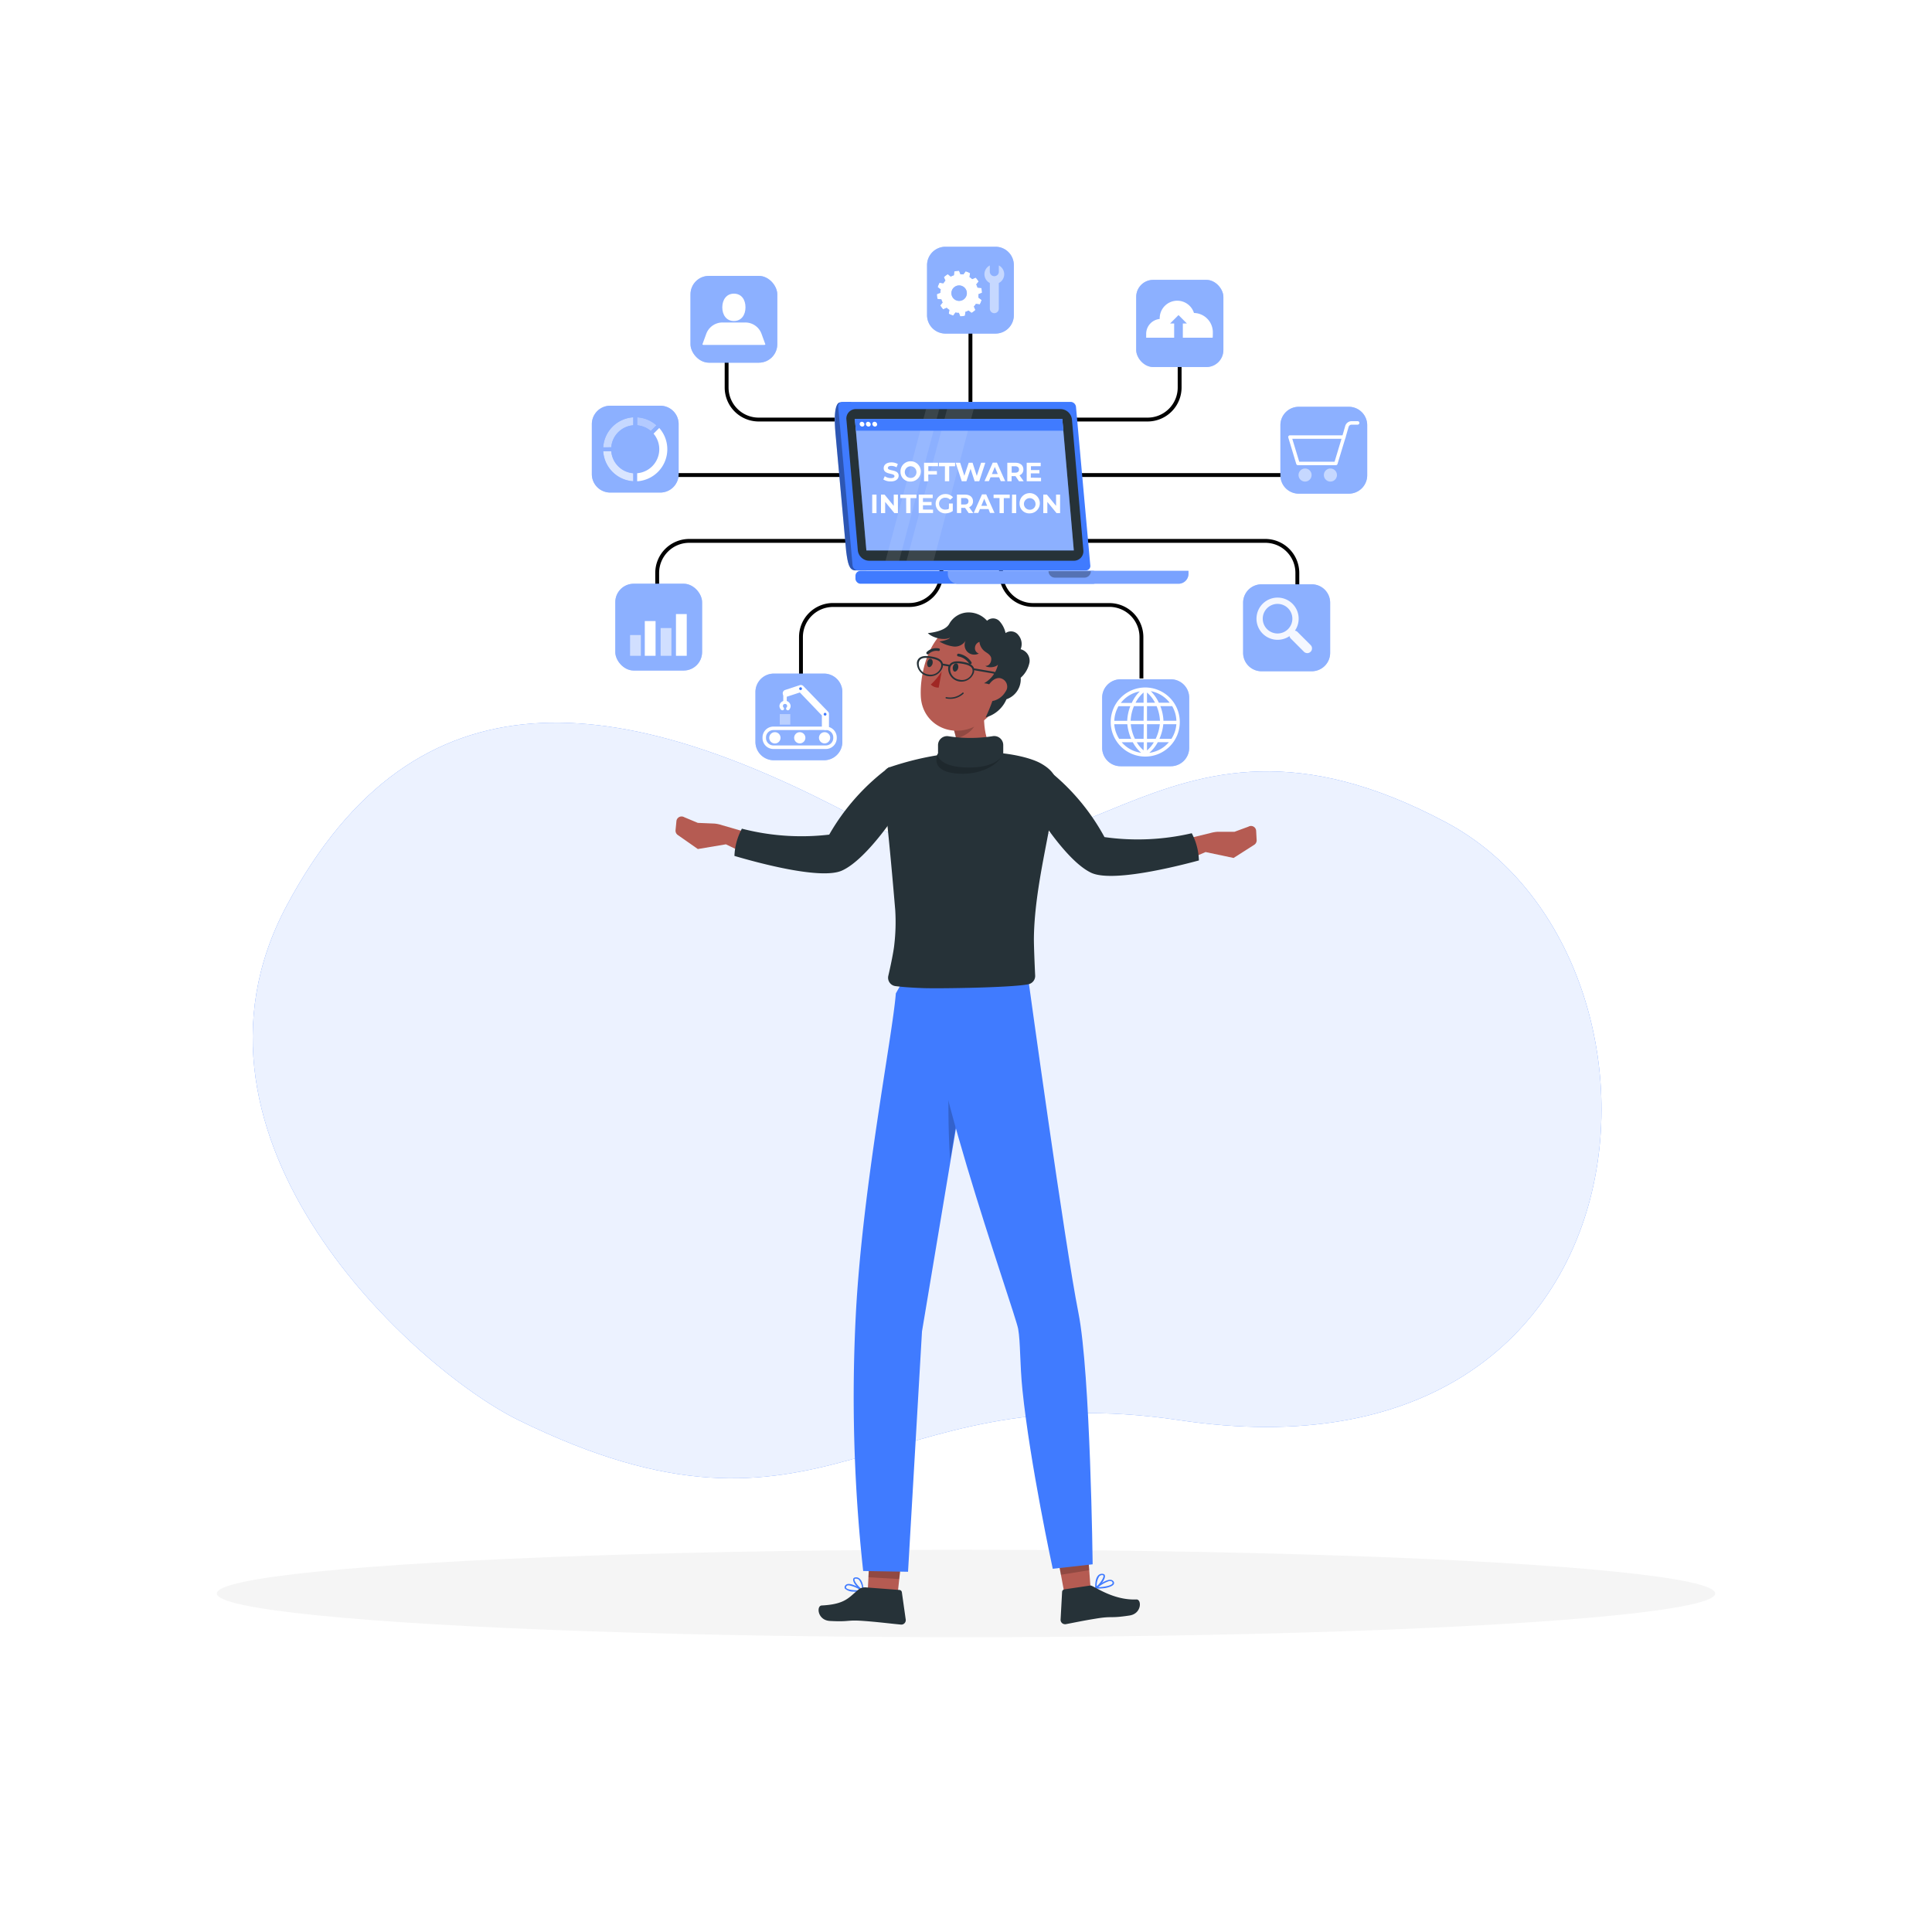 <svg class="animated" id="freepik_stories-software-integration" xmlns="http://www.w3.org/2000/svg" viewBox="0 0 500 500" version="1.1" xmlns:xlink="http://www.w3.org/1999/xlink" xmlns:svgjs="http://svgjs.com/svgjs"><style>svg#freepik_stories-software-integration:not(.animated) .animable {opacity: 0;}svg#freepik_stories-software-integration.animated #freepik--background-simple--inject-3 {animation: 6s Infinite  linear wind;animation-delay: 0s;}svg#freepik_stories-software-integration.animated #freepik--Globe--inject-3 {animation: 6s Infinite  linear heartbeat;animation-delay: 0s;}svg#freepik_stories-software-integration.animated #freepik--Search--inject-3 {animation: 6s Infinite  linear heartbeat;animation-delay: 0s;}svg#freepik_stories-software-integration.animated #freepik--Cart--inject-3 {animation: 6s Infinite  linear heartbeat;animation-delay: 0s;}svg#freepik_stories-software-integration.animated #freepik--Cloud--inject-3 {animation: 6s Infinite  linear heartbeat;animation-delay: 0s;}svg#freepik_stories-software-integration.animated #freepik--Tools--inject-3 {animation: 6s Infinite  linear heartbeat;animation-delay: 0s;}svg#freepik_stories-software-integration.animated #freepik--Machine--inject-3 {animation: 6s Infinite  linear heartbeat;animation-delay: 0s;}svg#freepik_stories-software-integration.animated #freepik--Profile--inject-3 {animation: 6s Infinite  linear heartbeat;animation-delay: 0s;}svg#freepik_stories-software-integration.animated #freepik--chart-2--inject-3 {animation: 6s Infinite  linear heartbeat;animation-delay: 0s;}svg#freepik_stories-software-integration.animated #freepik--chart-1--inject-3 {animation: 6s Infinite  linear heartbeat;animation-delay: 0s;}            @keyframes wind {                0% {                    transform: rotate( 0deg );                }                25% {                    transform: rotate( 1deg );                }                75% {                    transform: rotate( -1deg );                }            }                    @keyframes heartbeat {                0% {                    transform: scale(1);                }                10% {                    transform: scale(1.1);                }                30% {                    transform: scale(1);                }                40% {                    transform: scale(1);                }                50% {                    transform: scale(1.1);                }                60% {                    transform: scale(1);                }                100% {                    transform: scale(1);                }            }        </style><g id="freepik--background-simple--inject-3" class="animable animator-active" style="transform-origin: 239.931px 284.802px;"><path d="M134.15,367.51c-26.74-13.13-92.3-72.51-60-133.06,33.65-63.11,86.93-55.18,147.7-22.77,56.76,30.27,75.67-39.77,152.44,1.17,65,34.66,57.33,173.63-69.07,154.69C226.52,355.74,213.9,406.67,134.15,367.51Z" style="fill: rgb(64, 123, 255); transform-origin: 239.931px 284.802px;" id="elcd612yju6pw" class="animable"></path><g id="elk8dqn6nlx7d"><path d="M134.15,367.51c-26.74-13.13-92.3-72.51-60-133.06,33.65-63.11,86.93-55.18,147.7-22.77,56.76,30.27,75.67-39.77,152.44,1.17,65,34.66,57.33,173.63-69.07,154.69C226.52,355.74,213.9,406.67,134.15,367.51Z" style="fill: rgb(255, 255, 255); opacity: 0.9; transform-origin: 239.931px 284.802px;" class="animable"></path></g></g><g id="freepik--Shadow--inject-3" class="animable" style="transform-origin: 250px 412.39px;"><ellipse id="freepik--path--inject-3" cx="250" cy="412.39" rx="193.89" ry="11.32" style="fill: rgb(245, 245, 245); transform-origin: 250px 412.39px;" class="animable"></ellipse></g><g id="freepik--Globe--inject-3" class="animable" style="transform-origin: 283.16px 169.15px;"><path d="M295.9,175.59h-1V164.86a7.81,7.81,0,0,0-7.79-7.8H267.36a8.81,8.81,0,0,1-8.8-8.8V140h1v8.28a7.81,7.81,0,0,0,7.8,7.8h19.75a8.8,8.8,0,0,1,8.79,8.8Z" id="eljo4kr6m0xo" class="animable" style="transform-origin: 277.23px 157.795px;"></path><path d="M303,175.8H290a4.76,4.76,0,0,0-4.76,4.75v13a4.76,4.76,0,0,0,4.76,4.75H303a4.76,4.76,0,0,0,4.76-4.75v-13A4.76,4.76,0,0,0,303,175.8Z" style="fill: rgb(64, 123, 255); transform-origin: 296.5px 187.05px;" id="eljqb6zko5pgf" class="animable"></path><g id="elwkt6azohu3"><g style="opacity: 0.4; transform-origin: 296.5px 187.05px;" class="animable"><path d="M303,175.8H290a4.76,4.76,0,0,0-4.76,4.75v13a4.76,4.76,0,0,0,4.76,4.75H303a4.76,4.76,0,0,0,4.76-4.75v-13A4.76,4.76,0,0,0,303,175.8Z" style="fill: rgb(255, 255, 255); transform-origin: 296.5px 187.05px;" id="elryvfpkn6hx" class="animable"></path></g></g><path d="M296.4,177.92a8.94,8.94,0,1,0,8.93,8.93A8.95,8.95,0,0,0,296.4,177.92Zm-1.42,1a10.13,10.13,0,0,0-2.08,3h-2.83A8,8,0,0,1,295,178.93Zm-5.52,3.84h3.06a12.21,12.21,0,0,0-.79,3.58l0,.21h-3.35A8.13,8.13,0,0,1,289.46,182.77Zm.18,8.45a8.07,8.07,0,0,1-1.27-3.78h3.38a12.3,12.3,0,0,0,1,3.78Zm.66.88h2.87a9.6,9.6,0,0,0,2.16,2.73A8,8,0,0,1,290.3,192.1Zm5.66,2.11a8.59,8.59,0,0,1-1.77-2.11H296Zm0-3h-2.25a11.46,11.46,0,0,1-1.07-3.78H296Zm0-4.66h-3.35a10.94,10.94,0,0,1,.86-3.79H296Zm0-4.67h-2.08a8.72,8.72,0,0,1,2.08-2.65Zm8.49,4.67h-3.36v-.21h0a11.9,11.9,0,0,0-.79-3.58h3.06A8,8,0,0,1,304.45,186.56Zm-1.72-4.67h-2.82a10.35,10.35,0,0,0-2.09-3A8,8,0,0,1,302.73,181.89Zm-5.89-2.64a8.55,8.55,0,0,1,2.08,2.64h-2.08Zm0,3.52h2.49a11,11,0,0,1,.87,3.79h-3.36Zm0,4.67h3.32a11.23,11.23,0,0,1-1.07,3.78h-2.25Zm0,6.77V192.1h1.77A8.2,8.2,0,0,1,296.84,194.21Zm.63.62a9.6,9.6,0,0,0,2.16-2.73h2.87A8,8,0,0,1,297.47,194.83Zm5.69-3.61h-3.1a12.3,12.3,0,0,0,1-3.78h3.38A8,8,0,0,1,303.16,191.22Z" style="fill: rgb(255, 255, 255); transform-origin: 296.39px 186.86px;" id="elctw6uxxb6we" class="animable"></path></g><g id="freepik--Search--inject-3" class="animable" style="transform-origin: 312.285px 156.6px;"><path d="M336.25,159h-1V148.27a7.79,7.79,0,0,0-7.79-7.79H280.33v-1h47.13a8.8,8.8,0,0,1,8.79,8.79Z" id="elrds80tqu19" class="animable" style="transform-origin: 308.29px 149.24px;"></path><path d="M339.48,151.22h-13a4.76,4.76,0,0,0-4.76,4.75v13a4.76,4.76,0,0,0,4.76,4.75h13a4.76,4.76,0,0,0,4.76-4.75V156A4.76,4.76,0,0,0,339.48,151.22Z" style="fill: rgb(64, 123, 255); transform-origin: 332.98px 162.47px;" id="el750mtnjzenq" class="animable"></path><g id="el6kiyif78opy"><g style="opacity: 0.4; transform-origin: 332.98px 162.47px;" class="animable"><path d="M339.48,151.22h-13a4.76,4.76,0,0,0-4.76,4.75v13a4.76,4.76,0,0,0,4.76,4.75h13a4.76,4.76,0,0,0,4.76-4.75V156A4.76,4.76,0,0,0,339.48,151.22Z" style="fill: rgb(255, 255, 255); transform-origin: 332.98px 162.47px;" id="el4ewfo7kwyzp" class="animable"></path></g></g><g id="elbu7o355oebt"><path d="M334.5,156.26a5.46,5.46,0,1,0-.77,8.36,1.2,1.2,0,0,0,.34.66l3.39,3.39a1.22,1.22,0,1,0,1.73-1.73l-3.39-3.39a1.2,1.2,0,0,0-.67-.34A5.46,5.46,0,0,0,334.5,156.26Zm-1.16,6.56a3.83,3.83,0,1,1,0-5.41A3.82,3.82,0,0,1,333.34,162.82Z" style="fill: rgb(255, 255, 255); opacity: 0.9; transform-origin: 332.363px 161.844px;" class="animable"></path></g></g><g id="freepik--Cart--inject-3" class="animable" style="transform-origin: 316.52px 116.52px;"><rect x="279.21" y="122.44" width="60.32" height="1" id="eldeo55d4l8dn" class="animable" style="transform-origin: 309.37px 122.94px;"></rect><path d="M349.07,105.28H336.12a4.75,4.75,0,0,0-4.75,4.76V123a4.75,4.75,0,0,0,4.75,4.76h12.95a4.76,4.76,0,0,0,4.76-4.76V110A4.76,4.76,0,0,0,349.07,105.28Z" style="fill: rgb(64, 123, 255); transform-origin: 342.6px 116.52px;" id="elheicoazhb" class="animable"></path><g id="el0c8db73wb69"><g style="opacity: 0.4; transform-origin: 342.6px 116.52px;" class="animable"><path d="M349.07,105.28H336.12a4.75,4.75,0,0,0-4.75,4.76V123a4.75,4.75,0,0,0,4.75,4.76h12.95a4.76,4.76,0,0,0,4.76-4.76V110A4.76,4.76,0,0,0,349.07,105.28Z" style="fill: rgb(255, 255, 255); transform-origin: 342.6px 116.52px;" id="elvre28ucaj1h" class="animable"></path></g></g><g id="el3zvewhq74bu"><g style="opacity: 0.5; transform-origin: 341.03px 122.94px;" class="animable"><path d="M339.44,122.94a1.69,1.69,0,1,1-1.69-1.69A1.68,1.68,0,0,1,339.44,122.94Z" style="fill: rgb(255, 255, 255); transform-origin: 337.75px 122.94px;" id="elnsvm6tqjaws" class="animable"></path><path d="M346,122.94a1.69,1.69,0,1,1-1.69-1.69A1.68,1.68,0,0,1,346,122.94Z" style="fill: rgb(255, 255, 255); transform-origin: 344.31px 122.94px;" id="el8s5cmrh48lr" class="animable"></path></g></g><path d="M345.72,120.39H335.9a.46.46,0,0,1-.43-.32l-2.06-6.83a.44.44,0,0,1,.07-.4.45.45,0,0,1,.36-.18h13.94a.47.47,0,0,1,.37.18.47.47,0,0,1,.07.4l-2.07,6.83A.45.45,0,0,1,345.72,120.39Zm-9.48-.9h9.15l1.79-5.93H334.44Z" style="fill: rgb(255, 255, 255); transform-origin: 340.813px 116.525px;" id="el64nhoj5ukh" class="animable"></path><path d="M347.78,113.56l-.12,0a.45.45,0,0,1-.31-.56l.79-2.75A1.73,1.73,0,0,1,349.8,109h1.56a.45.45,0,1,1,0,.9H349.8a.83.83,0,0,0-.79.6l-.79,2.75A.46.46,0,0,1,347.78,113.56Z" style="fill: rgb(255, 255, 255); transform-origin: 349.571px 111.28px;" id="elo6tmg9h9w4b" class="animable"></path></g><g id="freepik--Cloud--inject-3" class="animable" style="transform-origin: 296.995px 90.755px;"><path d="M297,109.08H277.38v-1H297a7.79,7.79,0,0,0,7.79-7.79V89.56h1v10.73A8.8,8.8,0,0,1,297,109.08Z" id="elk8r7ulkrb9p" class="animable" style="transform-origin: 291.585px 99.32px;"></path><rect x="294.05" y="72.43" width="22.56" height="22.56" rx="4.4" style="fill: rgb(64, 123, 255); transform-origin: 305.33px 83.71px;" id="elt71rbz5nuqs" class="animable"></rect><g id="el5at7ldvwgvu"><g style="opacity: 0.4; transform-origin: 305.33px 83.71px;" class="animable"><rect x="294.05" y="72.43" width="22.56" height="22.56" rx="4.4" style="fill: rgb(255, 255, 255); transform-origin: 305.33px 83.71px;" id="elola63gy14r" class="animable"></rect></g></g><path d="M313.88,86.07c0,.24,0,1.09-.05,1.33h-7.71V83.72h1.05L305,81.54l-2.18,2.18h1.05V87.4h-7.24c0-.12,0-.86,0-1a3.87,3.87,0,0,1,3.5-3.85v-.15A4.54,4.54,0,0,1,309,81a5.29,5.29,0,0,1,.81.08A5,5,0,0,1,313.88,86.07Z" style="fill: rgb(255, 255, 255); transform-origin: 305.255px 82.612px;" id="elge2g4aa3c1p" class="animable"></path></g><g id="freepik--Tools--inject-3" class="animable" style="transform-origin: 251.15px 83.935px;"><rect x="250.65" y="83.46" width="1" height="20.55" id="el834ycbcx1e6" class="animable" style="transform-origin: 251.15px 93.735px;"></rect><path d="M257.63,63.86H244.68a4.76,4.76,0,0,0-4.76,4.76V81.57a4.76,4.76,0,0,0,4.76,4.76h12.95a4.75,4.75,0,0,0,4.75-4.76V68.62A4.75,4.75,0,0,0,257.63,63.86Z" style="fill: rgb(64, 123, 255); transform-origin: 251.15px 75.095px;" id="elqomz6hq2kn" class="animable"></path><g id="elqn95m3qpnh"><g style="opacity: 0.4; transform-origin: 251.15px 75.095px;" class="animable"><path d="M257.63,63.86H244.68a4.76,4.76,0,0,0-4.76,4.76V81.57a4.76,4.76,0,0,0,4.76,4.76h12.95a4.75,4.75,0,0,0,4.75-4.76V68.62A4.75,4.75,0,0,0,257.63,63.86Z" style="fill: rgb(255, 255, 255); transform-origin: 251.15px 75.095px;" id="elw5sey9d2dkb" class="animable"></path></g></g><path d="M253.23,76.57c0-.15,0-.3,0-.44l.91-.36a5.6,5.6,0,0,0-.16-1.23l-1-.11a4.75,4.75,0,0,0-.33-.81l.61-.77a6.52,6.52,0,0,0-.75-1l-.9.39a5.22,5.22,0,0,0-.7-.54l.14-1a5.27,5.27,0,0,0-1.14-.48l-.58.79L249,71l-.43,0-.37-.92a6.27,6.27,0,0,0-1.22.16l-.11,1a4.56,4.56,0,0,0-.82.34l-.77-.62a6,6,0,0,0-1,.76l.39.9a5.35,5.35,0,0,0-.53.7l-1-.15a6.35,6.35,0,0,0-.47,1.14l.79.59c0,.14-.06.28-.08.43a3.25,3.25,0,0,0,0,.44l-.92.36a5.6,5.6,0,0,0,.16,1.23l1,.11a5.73,5.73,0,0,0,.33.81l-.61.77a6.52,6.52,0,0,0,.75,1l.91-.39a4.57,4.57,0,0,0,.69.54l-.14,1a5.47,5.47,0,0,0,1.14.47l.58-.79.44.08.44,0,.36.91a5.51,5.51,0,0,0,1.22-.16l.11-1a4.56,4.56,0,0,0,.82-.34l.77.61a5.42,5.42,0,0,0,1-.75l-.39-.9a5.15,5.15,0,0,0,.53-.7l1,.15a6.35,6.35,0,0,0,.47-1.14l-.79-.59C253.18,76.86,253.21,76.71,253.23,76.57ZM248,77.86a2,2,0,1,1,2.2-1.69A2,2,0,0,1,248,77.86Z" style="fill: rgb(64, 123, 255); transform-origin: 248.3px 75.975px;" id="elqh7fialcsq" class="animable"></path><path d="M253.23,76.57c0-.15,0-.3,0-.44l.91-.36a5.6,5.6,0,0,0-.16-1.23l-1-.11a4.75,4.75,0,0,0-.33-.81l.61-.77a6.52,6.52,0,0,0-.75-1l-.9.39a5.22,5.22,0,0,0-.7-.54l.14-1a5.27,5.27,0,0,0-1.14-.48l-.58.79L249,71l-.43,0-.37-.92a6.27,6.27,0,0,0-1.22.16l-.11,1a4.56,4.56,0,0,0-.82.34l-.77-.62a6,6,0,0,0-1,.76l.39.9a5.35,5.35,0,0,0-.53.7l-1-.15a6.35,6.35,0,0,0-.47,1.14l.79.59c0,.14-.06.28-.08.43a3.25,3.25,0,0,0,0,.44l-.92.36a5.6,5.6,0,0,0,.16,1.23l1,.11a5.73,5.73,0,0,0,.33.81l-.61.77a6.52,6.52,0,0,0,.75,1l.91-.39a4.57,4.57,0,0,0,.69.54l-.14,1a5.47,5.47,0,0,0,1.14.47l.58-.79.44.08.44,0,.36.91a5.51,5.51,0,0,0,1.22-.16l.11-1a4.56,4.56,0,0,0,.82-.34l.77.61a5.42,5.42,0,0,0,1-.75l-.39-.9a5.15,5.15,0,0,0,.53-.7l1,.15a6.35,6.35,0,0,0,.47-1.14l-.79-.59C253.18,76.86,253.21,76.71,253.23,76.57ZM248,77.86a2,2,0,1,1,2.2-1.69A2,2,0,0,1,248,77.86Z" style="fill: rgb(255, 255, 255); transform-origin: 248.3px 75.975px;" id="elcl1pu0qaeee" class="animable"></path><g id="elgkaq5018u56"><g style="opacity: 0.5; transform-origin: 257.33px 74.875px;" class="animable"><path d="M257.33,73.52a2.55,2.55,0,0,1-1.17-4.82v1.61a1.19,1.19,0,0,0,.35.83,1.16,1.16,0,0,0,.82.34,1.17,1.17,0,0,0,1.17-1.17V68.7a2.55,2.55,0,0,1-1.17,4.82Z" style="fill: rgb(255, 255, 255); transform-origin: 257.33px 71.11px;" id="eln3mmisgqtab" class="animable"></path><path d="M256.17,79.89V72.81a1.16,1.16,0,0,1,1.16-1.17h0a1.16,1.16,0,0,1,1.16,1.17v7.08a1.16,1.16,0,0,1-1.16,1.16h0A1.16,1.16,0,0,1,256.17,79.89Z" style="fill: rgb(255, 255, 255); transform-origin: 257.33px 76.345px;" id="el0hyc09rgl1ie" class="animable"></path></g></g></g><g id="freepik--Machine--inject-3" class="animable" style="transform-origin: 219.82px 168.375px;"><path d="M207.79,175.59h-1V164.86a8.81,8.81,0,0,1,8.8-8.8h19.74a7.81,7.81,0,0,0,7.8-7.8V140h1v8.28a8.81,8.81,0,0,1-8.8,8.8H215.59a7.81,7.81,0,0,0-7.8,7.8Z" id="eltlt1m0r53a" class="animable" style="transform-origin: 225.46px 157.795px;"></path><path d="M213.27,174.33h-13a4.76,4.76,0,0,0-4.76,4.76V192a4.75,4.75,0,0,0,4.76,4.75h13A4.75,4.75,0,0,0,218,192V179.09A4.76,4.76,0,0,0,213.27,174.33Z" style="fill: rgb(64, 123, 255); transform-origin: 206.755px 185.54px;" id="el0x7mwygiq5i" class="animable"></path><g id="elyk7vc3l0mp"><g style="opacity: 0.4; transform-origin: 206.755px 185.54px;" class="animable"><path d="M213.27,174.33h-13a4.76,4.76,0,0,0-4.76,4.76V192a4.75,4.75,0,0,0,4.76,4.75h13A4.75,4.75,0,0,0,218,192V179.09A4.76,4.76,0,0,0,213.27,174.33Z" style="fill: rgb(255, 255, 255); transform-origin: 206.755px 185.54px;" id="elkbfqu9017e" class="animable"></path></g></g><path d="M214.85,190.94a1.45,1.45,0,1,1-1.45-1.45A1.45,1.45,0,0,1,214.85,190.94Z" style="fill: rgb(255, 255, 255); transform-origin: 213.4px 190.94px;" id="eld670sdhsye" class="animable"></path><path d="M208.43,190.94a1.45,1.45,0,1,1-1.45-1.45A1.45,1.45,0,0,1,208.43,190.94Z" style="fill: rgb(255, 255, 255); transform-origin: 206.98px 190.94px;" id="elc629901sxhd" class="animable"></path><path d="M202,190.94a1.46,1.46,0,1,1-1.46-1.45A1.45,1.45,0,0,1,202,190.94Z" style="fill: rgb(255, 255, 255); transform-origin: 200.54px 190.95px;" id="elwqf7b7l414" class="animable"></path><path d="M213.73,193.84H200.16a2.82,2.82,0,0,1-2.82-2.82v-.16a2.82,2.82,0,0,1,2.82-2.82h13.57a2.82,2.82,0,0,1,2.82,2.82V191A2.82,2.82,0,0,1,213.73,193.84Zm-13.57-4.9a1.92,1.92,0,0,0-1.92,1.92V191a1.92,1.92,0,0,0,1.92,1.92h13.57a1.92,1.92,0,0,0,1.92-1.92v-.16a1.92,1.92,0,0,0-1.92-1.92Z" style="fill: rgb(255, 255, 255); transform-origin: 206.945px 190.94px;" id="elhqfjd3lx6zv" class="animable"></path><path d="M213.6,188.91a.9.9,0,0,1-.9-.9v-2.85L207,179.21l-3.27,1.07a.9.9,0,0,1-.56-1.71l3.8-1.25a.89.89,0,0,1,.93.23l6.39,6.62a.9.9,0,0,1,.25.62V188A.9.9,0,0,1,213.6,188.91Z" style="fill: rgb(255, 255, 255); transform-origin: 208.556px 183.092px;" id="eld995z1gpj9t" class="animable"></path><path d="M203.16,182.12a.45.45,0,0,1-.45-.45v-2.24a.45.45,0,1,1,.9,0v2.24A.45.45,0,0,1,203.16,182.12Z" style="fill: rgb(255, 255, 255); transform-origin: 203.16px 180.55px;" id="el7lx27maygoc" class="animable"></path><path d="M202.46,183.81a.44.44,0,0,1-.32-.13,1.43,1.43,0,0,1-.42-1,1.45,1.45,0,0,1,2.89,0,1.48,1.48,0,0,1-.38,1,.45.45,0,0,1-.67-.61.51.51,0,0,0,.15-.37.55.55,0,0,0-.55-.54.54.54,0,0,0-.54.54.57.57,0,0,0,.16.39.45.45,0,0,1,0,.63A.44.44,0,0,1,202.46,183.81Z" style="fill: rgb(255, 255, 255); transform-origin: 203.165px 182.589px;" id="el23epwu0tj6y" class="animable"></path><path d="M207.55,178.22a.36.36,0,1,1-.36-.35A.36.36,0,0,1,207.55,178.22Z" style="fill: rgb(64, 123, 255); transform-origin: 207.19px 178.23px;" id="elat1zna4eie" class="animable"></path><path d="M213.89,184.84a.36.36,0,1,1-.36-.36A.36.36,0,0,1,213.89,184.84Z" style="fill: rgb(64, 123, 255); transform-origin: 213.53px 184.84px;" id="el53vzob5a442" class="animable"></path><g id="elft7z2ei8g0i"><rect x="201.8" y="184.81" width="2.73" height="2.73" style="fill: rgb(255, 255, 255); opacity: 0.4; transform-origin: 203.165px 186.175px;" class="animable"></rect></g></g><g id="freepik--Profile--inject-3" class="animable" style="transform-origin: 197.35px 90.24px;"><path d="M216,109.08H196.35a8.8,8.8,0,0,1-8.8-8.79V89.56h1v10.73a7.8,7.8,0,0,0,7.8,7.79H216Z" id="ellbxt2k8yvw" class="animable" style="transform-origin: 201.775px 99.32px;"></path><rect x="178.7" y="71.4" width="22.46" height="22.46" rx="4.76" style="fill: rgb(64, 123, 255); transform-origin: 189.93px 82.63px;" id="ell089hpberqq" class="animable"></rect><g id="el2jxv7ej3zrv"><rect x="178.7" y="71.4" width="22.46" height="22.46" rx="4.76" style="fill: rgb(255, 255, 255); opacity: 0.4; transform-origin: 189.93px 82.63px;" class="animable"></rect></g><path d="M189.93,76c2,0,3,1.58,3,3.54s-1.05,3.54-3,3.54-3-1.59-3-3.54S188,76,189.93,76Z" style="fill: rgb(255, 255, 255); transform-origin: 189.93px 79.54px;" id="elvzpmkgeq4y" class="animable"></path><path d="M197.75,89.27H182.11a.48.48,0,0,1-.33-.14l1-2.74a4.47,4.47,0,0,1,4.2-2.93h5.9a4.46,4.46,0,0,1,4.2,2.93l1,2.74A.48.48,0,0,1,197.75,89.27Z" style="fill: rgb(255, 255, 255); transform-origin: 189.93px 86.365px;" id="el6s4kzymydft" class="animable"></path></g><g id="freepik--chart-2--inject-3" class="animable" style="transform-origin: 192.37px 156.505px;"><path d="M170.58,159h-1V148.27a8.8,8.8,0,0,1,8.8-8.79H225.5v1H178.38a7.8,7.8,0,0,0-7.8,7.79Z" id="el5r6zghkuwkx" class="animable" style="transform-origin: 197.54px 149.24px;"></path><rect x="159.24" y="151.07" width="22.46" height="22.46" rx="4.76" style="fill: rgb(64, 123, 255); transform-origin: 170.47px 162.3px;" id="el1kk1aakm74x" class="animable"></rect><g id="eloldmoykhs4i"><rect x="159.24" y="151.07" width="22.46" height="22.46" rx="4.76" style="fill: rgb(255, 255, 255); opacity: 0.4; transform-origin: 170.47px 162.3px;" class="animable"></rect></g><g id="el97voaobypyh"><rect x="163.06" y="164.35" width="2.79" height="5.37" style="fill: rgb(255, 255, 255); opacity: 0.6; transform-origin: 164.455px 167.035px;" class="animable"></rect></g><g id="el6inlcpyg2i"><rect x="170.97" y="162.54" width="2.79" height="7.18" style="fill: rgb(255, 255, 255); opacity: 0.6; transform-origin: 172.365px 166.13px;" class="animable"></rect></g><rect x="166.87" y="160.73" width="2.79" height="8.99" style="fill: rgb(255, 255, 255); transform-origin: 168.265px 165.225px;" id="elt2w0e60qfde" class="animable"></rect><rect x="174.94" y="158.92" width="2.79" height="10.8" style="fill: rgb(255, 255, 255); transform-origin: 176.335px 164.32px;" id="el2l2m1bfwm9j" class="animable"></rect></g><g id="freepik--chart-1--inject-3" class="animable" style="transform-origin: 191.22px 116.235px;"><rect x="168.95" y="122.44" width="60.32" height="1" id="el54lrmwndg4q" class="animable" style="transform-origin: 199.11px 122.94px;"></rect><path d="M170.88,105H157.93a4.76,4.76,0,0,0-4.76,4.76v12.95a4.76,4.76,0,0,0,4.76,4.76h12.95a4.75,4.75,0,0,0,4.75-4.76V109.79A4.75,4.75,0,0,0,170.88,105Z" style="fill: rgb(64, 123, 255); transform-origin: 164.4px 116.235px;" id="elfykqxhpu76" class="animable"></path><g id="elw9bg2hrk96a"><g style="opacity: 0.4; transform-origin: 164.4px 116.235px;" class="animable"><path d="M170.88,105H157.93a4.76,4.76,0,0,0-4.76,4.76v12.95a4.76,4.76,0,0,0,4.76,4.76h12.95a4.75,4.75,0,0,0,4.75-4.76V109.79A4.75,4.75,0,0,0,170.88,105Z" style="fill: rgb(255, 255, 255); transform-origin: 164.4px 116.235px;" id="el5tlex2qawe3" class="animable"></path></g></g><path d="M164.9,108v2.08a6.25,6.25,0,0,1,3.53,1.46l1.47-1.47A8.28,8.28,0,0,0,164.9,108Z" style="fill: rgb(64, 123, 255); transform-origin: 167.4px 109.77px;" id="elp7g8cgkwo3" class="animable"></path><g id="elb4683zkt7ne"><path d="M164.9,108v2.08a6.25,6.25,0,0,1,3.53,1.46l1.47-1.47A8.28,8.28,0,0,0,164.9,108Z" style="fill: rgb(255, 255, 255); opacity: 0.6; transform-origin: 167.4px 109.77px;" class="animable"></path></g><path d="M163.89,122.47a6.21,6.21,0,0,1-5.7-5.7h-2.08a8.3,8.3,0,0,0,7.78,7.78Z" style="fill: rgb(64, 123, 255); transform-origin: 160px 120.66px;" id="elf9luae6thbm" class="animable"></path><g id="elu8lc7uleiii"><path d="M163.89,122.47a6.21,6.21,0,0,1-5.7-5.7h-2.08a8.3,8.3,0,0,0,7.78,7.78Z" style="fill: rgb(255, 255, 255); opacity: 0.8; transform-origin: 160px 120.66px;" class="animable"></path></g><path d="M158.19,115.76a6.22,6.22,0,0,1,5.7-5.7V108a8.3,8.3,0,0,0-7.78,7.78Z" style="fill: rgb(64, 123, 255); transform-origin: 160px 111.89px;" id="el2p8j9kolxy4" class="animable"></path><g id="elgpaj9l6dn8"><path d="M158.19,115.76a6.22,6.22,0,0,1,5.7-5.7V108a8.3,8.3,0,0,0-7.78,7.78Z" style="fill: rgb(255, 255, 255); opacity: 0.7; transform-origin: 160px 111.89px;" class="animable"></path></g><path d="M170.61,110.76l-1.47,1.47a6.23,6.23,0,0,1-4.24,10.24v2.08a8.3,8.3,0,0,0,5.71-13.79Z" style="fill: rgb(255, 255, 255); transform-origin: 168.799px 117.655px;" id="elgxhmj4oal94" class="animable"></path></g><g id="freepik--Device--inject-3" class="animable" style="transform-origin: 261.81px 127.54px;"><path d="M217.47,104.13l2.81-.12,3.95,43.61h-3c-1.49-.14-1.84-1.82-2.25-5l-2.76-30.45C215.58,105,216.81,104.13,217.47,104.13Z" style="fill: rgb(64, 123, 255); transform-origin: 220.135px 125.815px;" id="ele1wddex9yos" class="animable"></path><g id="el8kr8y6n5zl"><path d="M217.47,104.13l2.81-.12,3.95,43.61h-3c-1.49-.14-1.84-1.82-2.25-5l-2.76-30.45C215.58,105,216.81,104.13,217.47,104.13Z" style="opacity: 0.3; transform-origin: 220.135px 125.815px;" class="animable"></path></g><path d="M222,147.62h59.11a1.15,1.15,0,0,0,1.05-1.37l-3.69-40.88a1.44,1.44,0,0,0-1.31-1.36H218a1.15,1.15,0,0,0-1.06,1.36l3.7,40.88A1.43,1.43,0,0,0,222,147.62Z" style="fill: rgb(64, 123, 255); transform-origin: 249.551px 125.815px;" id="elbm4z0jdt2sp" class="animable"></path><polygon points="224.22 142.45 277.9 142.45 274.92 108.42 221.24 108.42 224.22 142.45" style="fill: rgb(64, 123, 255); transform-origin: 249.57px 125.435px;" id="elgkopm58qomc" class="animable"></polygon><path d="M225,145.12h52.89a2.45,2.45,0,0,0,2.48-2.72l-2.95-33.82a3,3,0,0,0-3-2.71H221.53a2.44,2.44,0,0,0-2.48,2.71L222,142.4A3,3,0,0,0,225,145.12Z" style="fill: rgb(38, 50, 56); transform-origin: 249.71px 125.495px;" id="elden1drib8lv" class="animable"></path><polygon points="224.22 142.45 277.9 142.45 274.92 108.42 221.24 108.42 224.22 142.45" style="fill: rgb(64, 123, 255); transform-origin: 249.57px 125.435px;" id="el8qnzz1e0v73" class="animable"></polygon><g id="elj0ybe8hjsvq"><polygon points="224.22 142.45 277.9 142.45 274.92 108.42 221.24 108.42 224.22 142.45" style="fill: rgb(255, 255, 255); opacity: 0.4; transform-origin: 249.57px 125.435px;" class="animable"></polygon></g><path d="M228.6,124.08l.38-.84a2.75,2.75,0,0,0,1.58.5c.66,0,.93-.22.93-.51,0-.9-2.79-.28-2.79-2.06,0-.82.65-1.5,2-1.5a3.2,3.2,0,0,1,1.66.43l-.34.84a2.74,2.74,0,0,0-1.33-.37c-.66,0-.91.24-.91.54,0,.89,2.79.28,2.79,2,0,.8-.67,1.48-2,1.48A3.41,3.41,0,0,1,228.6,124.08Z" style="fill: rgb(255, 255, 255); transform-origin: 230.585px 122.132px;" id="elifputkmr8d" class="animable"></path><path d="M233.05,122.15a2.63,2.63,0,1,1,2.62,2.48A2.48,2.48,0,0,1,233.05,122.15Zm4.13,0a1.51,1.51,0,1,0-1.51,1.54A1.47,1.47,0,0,0,237.18,122.15Z" style="fill: rgb(255, 255, 255); transform-origin: 235.676px 122.002px;" id="elit053i77j7o" class="animable"></path><path d="M240.25,120.65v1.26h2.22v.9h-2.22v1.74h-1.11v-4.79h3.62v.89Z" style="fill: rgb(255, 255, 255); transform-origin: 240.95px 122.155px;" id="elmtk6fdlz2w" class="animable"></path><path d="M244.55,120.66H243v-.9h4.18v.9h-1.53v3.89h-1.11Z" style="fill: rgb(255, 255, 255); transform-origin: 245.09px 122.155px;" id="el2byjkhuvfad" class="animable"></path><path d="M255,119.76l-1.57,4.79h-1.19l-1.06-3.24-1.08,3.24h-1.19l-1.58-4.79h1.16l1.08,3.37,1.13-3.37h1l1.09,3.4,1.12-3.4Z" style="fill: rgb(255, 255, 255); transform-origin: 251.165px 122.155px;" id="elzst65eo8in" class="animable"></path><path d="M258.57,123.52h-2.22l-.43,1h-1.13l2.13-4.79H258l2.14,4.79H259Zm-.35-.84-.76-1.83-.76,1.83Z" style="fill: rgb(255, 255, 255); transform-origin: 257.465px 122.125px;" id="elc98rithgigw" class="animable"></path><path d="M263.72,124.55l-.92-1.33h-1v1.33h-1.11v-4.79h2.07c1.29,0,2.09.66,2.09,1.74a1.56,1.56,0,0,1-1,1.51l1.08,1.54Zm-1-3.89h-.9v1.67h.9c.68,0,1-.31,1-.83S263.36,120.66,262.68,120.66Z" style="fill: rgb(255, 255, 255); transform-origin: 262.81px 122.155px;" id="el7vf7erlhchw" class="animable"></path><path d="M269.42,123.66v.89h-3.71v-4.79h3.62v.89h-2.52v1H269v.86h-2.23v1.11Z" style="fill: rgb(255, 255, 255); transform-origin: 267.565px 122.155px;" id="el8wlowpdfh4d" class="animable"></path><path d="M225.73,128h1.11v4.8h-1.11Z" style="fill: rgb(255, 255, 255); transform-origin: 226.285px 130.4px;" id="elibynleqk4bh" class="animable"></path><path d="M232.38,128v4.8h-.91l-2.39-2.91v2.91H228V128h.92l2.38,2.92V128Z" style="fill: rgb(255, 255, 255); transform-origin: 230.19px 130.4px;" id="el06cjmke9z65u" class="animable"></path><path d="M234.51,128.89H233V128h4.18v.91h-1.54v3.89h-1.11Z" style="fill: rgb(255, 255, 255); transform-origin: 235.09px 130.4px;" id="el5hr4sgbovtb" class="animable"></path><path d="M241.47,131.89v.89h-3.71V128h3.62v.9h-2.52v1h2.23v.86h-2.23v1.11Z" style="fill: rgb(255, 255, 255); transform-origin: 239.615px 130.39px;" id="eltqcj5e2891" class="animable"></path><path d="M245.58,130.31h1v1.94a3.31,3.31,0,0,1-1.94.61,2.48,2.48,0,1,1,0-5,2.58,2.58,0,0,1,2,.83l-.72.66a1.6,1.6,0,0,0-1.23-.54,1.54,1.54,0,1,0,0,3.07,1.76,1.76,0,0,0,.86-.21Z" style="fill: rgb(255, 255, 255); transform-origin: 244.39px 130.359px;" id="elfevee50t78" class="animable"></path><path d="M250.69,132.78l-.93-1.34h-1v1.34h-1.11V128h2.08c1.28,0,2.08.67,2.08,1.74a1.56,1.56,0,0,1-1,1.52l1.08,1.54Zm-1.05-3.89h-.9v1.67h.9c.68,0,1-.31,1-.84S250.32,128.89,249.64,128.89Z" style="fill: rgb(255, 255, 255); transform-origin: 249.77px 130.4px;" id="eldnrwm73najj" class="animable"></path><path d="M255.83,131.75H253.6l-.42,1H252l2.14-4.8h1.09l2.15,4.8h-1.17Zm-.35-.84-.76-1.84-.76,1.84Z" style="fill: rgb(255, 255, 255); transform-origin: 254.69px 130.35px;" id="elbop50rqtj5m" class="animable"></path><path d="M258.68,128.89h-1.54V128h4.18v.91h-1.54v3.89h-1.1Z" style="fill: rgb(255, 255, 255); transform-origin: 259.23px 130.4px;" id="el3z4m1trt5wr" class="animable"></path><path d="M261.92,128H263v4.8h-1.11Z" style="fill: rgb(255, 255, 255); transform-origin: 262.445px 130.4px;" id="elombrqswymy" class="animable"></path><path d="M263.87,130.38a2.62,2.62,0,1,1,2.62,2.48A2.48,2.48,0,0,1,263.87,130.38Zm4.12,0a1.5,1.5,0,1,0-1.5,1.54A1.46,1.46,0,0,0,268,130.38Z" style="fill: rgb(255, 255, 255); transform-origin: 266.486px 130.242px;" id="eldhu2y05t7b" class="animable"></path><path d="M274.35,128v4.8h-.91l-2.39-2.91v2.91H270V128h.92l2.39,2.92V128Z" style="fill: rgb(255, 255, 255); transform-origin: 272.175px 130.4px;" id="el37c363jrt6h" class="animable"></path><g id="el97plofa2vki"><polygon points="239.66 105.88 229.18 145.1 232.71 145.1 243.08 105.88 239.66 105.88" style="fill: rgb(255, 255, 255); opacity: 0.1; isolation: isolate; transform-origin: 236.13px 125.49px;" class="animable"></polygon></g><g id="elil5ihgy6sa"><polygon points="245.11 105.88 234.62 145.1 241.62 145.1 251.99 105.88 245.11 105.88" style="fill: rgb(255, 255, 255); opacity: 0.1; isolation: isolate; transform-origin: 243.305px 125.49px;" class="animable"></polygon></g><polygon points="221.24 108.42 221.51 111.47 275.19 111.47 274.92 108.42 221.24 108.42" style="fill: rgb(64, 123, 255); transform-origin: 248.215px 109.945px;" id="el4yt6ybo8713" class="animable"></polygon><path d="M223.71,109.78a.55.55,0,0,1-.56.61.68.68,0,0,1-.67-.61.56.56,0,0,1,.56-.62A.69.69,0,0,1,223.71,109.78Z" style="fill: rgb(255, 255, 255); transform-origin: 223.095px 109.775px;" id="el34ueaaz26r3" class="animable"></path><path d="M225.33,109.78a.55.55,0,0,1-.56.61.68.68,0,0,1-.67-.61.56.56,0,0,1,.56-.62A.69.69,0,0,1,225.33,109.78Z" style="fill: rgb(255, 255, 255); transform-origin: 224.715px 109.775px;" id="el6c3s8vjluxd" class="animable"></path><path d="M227,109.78a.55.55,0,0,1-.56.61.68.68,0,0,1-.67-.61.56.56,0,0,1,.56-.62A.69.69,0,0,1,227,109.78Z" style="fill: rgb(255, 255, 255); transform-origin: 226.385px 109.775px;" id="elpyyzz842zue" class="animable"></path><rect x="221.39" y="147.74" width="62.81" height="3.33" rx="1.28" style="fill: rgb(64, 123, 255); transform-origin: 252.795px 149.405px;" id="elzvjvs5jzxy9" class="animable"></rect><path d="M245.29,147.74h62.29a0,0,0,0,1,0,0v.76a2.57,2.57,0,0,1-2.57,2.57H247.86a2.57,2.57,0,0,1-2.57-2.57v-.76A0,0,0,0,1,245.29,147.74Z" style="fill: rgb(64, 123, 255); transform-origin: 276.435px 149.405px;" id="elwkjj2ao2rsm" class="animable"></path><g id="elcabntiixu0n"><path d="M245.29,147.74h62.29a0,0,0,0,1,0,0v.76a2.57,2.57,0,0,1-2.57,2.57H247.86a2.57,2.57,0,0,1-2.57-2.57v-.76A0,0,0,0,1,245.29,147.74Z" style="fill: rgb(255, 255, 255); opacity: 0.3; transform-origin: 276.435px 149.405px;" class="animable"></path></g><g id="elaf04y6sc1vn"><path d="M271.36,147.83a1.67,1.67,0,0,0,1.67,1.66h7.62a1.66,1.66,0,0,0,1.66-1.66Z" style="opacity: 0.3; transform-origin: 276.835px 148.66px;" class="animable"></path></g></g><g id="freepik--Character--inject-3" class="animable" style="transform-origin: 250.023px 289.466px;"><path d="M193.28,215.42l-6.44-1.87a8.51,8.51,0,0,0-1.93-.41l-4.32-.18-3.53-1.48a1.34,1.34,0,0,0-2,1l-.23,2.38a1.36,1.36,0,0,0,.57,1.23l5.2,3.64,7.27-1.22,6.52,3.15.77-5.66Z" style="fill: rgb(181, 91, 82); transform-origin: 184.992px 216.48px;" id="elsqtds7jq9ve" class="animable"></path><path d="M306.72,217.18l6.52-1.59a9.05,9.05,0,0,1,1.94-.33h4.32l3.59-1.32a1.33,1.33,0,0,1,2,1.09l.13,2.39a1.34,1.34,0,0,1-.61,1.2l-5.36,3.42L312,220.51l-6.65,2.87-.52-5.68Z" style="fill: rgb(181, 91, 82); transform-origin: 315.026px 218.569px;" id="elevr70ehxcm" class="animable"></path><polygon points="233.84 398.44 232.3 412.59 224.57 411.77 225.36 396.34 233.84 398.44" style="fill: rgb(181, 91, 82); transform-origin: 229.205px 404.465px;" id="eltxsetgr0mo" class="animable"></polygon><path d="M220.93,411.91a3.29,3.29,0,0,1-2.26-.77.69.69,0,0,1,.07-.8.94.94,0,0,1,.62-.39c1.33-.26,3.95,1.5,4.06,1.58a.18.18,0,0,1,.08.2.19.19,0,0,1-.16.14A12.94,12.94,0,0,1,220.93,411.91Zm-1.14-1.61a1,1,0,0,0-.35,0,.52.52,0,0,0-.39.23c-.15.22-.11.33-.06.4.32.54,2.29.7,3.77.63A8.53,8.53,0,0,0,219.79,410.3Z" style="fill: rgb(64, 123, 255); transform-origin: 221.04px 410.936px;" id="elg5wxypipmv" class="animable"></path><path d="M223.31,411.87a.11.11,0,0,1-.08,0c-.9-.48-2.66-2.32-2.42-3.19,0-.21.21-.46.72-.47a1.36,1.36,0,0,1,1,.4c.94.89,1,3,1,3.12a.18.18,0,0,1-.09.16Zm-1.68-3.32-.1,0c-.34,0-.37.14-.39.19-.09.52,1.05,1.94,2,2.59a4.36,4.36,0,0,0-.85-2.48,1,1,0,0,0-.63-.28Z" style="fill: rgb(64, 123, 255); transform-origin: 222.159px 410.05px;" id="eldgxn1csr0yr" class="animable"></path><path d="M224.22,410.83l8.54.65a.68.68,0,0,1,.64.58l1,7.07a1.16,1.16,0,0,1-1,1.31h-.25c-3.07-.29-5.8-.66-9.63-.94-4.53-.34-3.42.29-8.75,0-3.21-.19-3.52-3.88-2.15-4,6.28-.32,7.07-2.15,9.64-4.19A2.79,2.79,0,0,1,224.22,410.83Z" style="fill: rgb(38, 50, 56); transform-origin: 223.131px 415.623px;" id="el7plr7cb5p8n" class="animable"></path><g id="eltrmudubwkps"><polygon points="224.92 404.9 230.69 404.69 233.05 405.67 232.73 408.66 224.74 408.19 224.92 404.9" style="opacity: 0.2; transform-origin: 228.895px 406.675px;" class="animable"></polygon></g><path d="M253.44,255.89l-14.83,88.69L235,406.77l-11.61-.2a414.48,414.48,0,0,1-1.87-67.06c1.81-32.93,9.47-71.44,10.32-82.42l4.29-7.58,8.54,1.07Z" style="fill: rgb(64, 123, 255); transform-origin: 237.187px 328.14px;" id="ely19vfpqbs6e" class="animable"></path><path d="M275.81,414.22l6.6-.75s-.19-2.72-.52-7.11c-.07-1-.15-2-.23-3.17l-7.58,1.35H274c0,.17.07.34.1.5.16.89.33,1.71.47,2.5C275.32,411.67,275.81,414.22,275.81,414.22Z" style="fill: rgb(181, 91, 82); transform-origin: 278.205px 408.705px;" id="elopvb9bylgik" class="animable"></path><path d="M283.66,411.12a.21.21,0,0,1-.18-.13.19.19,0,0,1,.06-.2c.11-.09,2.56-2.09,3.92-1.94a1,1,0,0,1,.65.33.7.7,0,0,1,.14.8c-.25.47-1.22.81-2.18,1A15,15,0,0,1,283.66,411.12Zm.55-.35c1.48-.06,3.43-.39,3.71-1,0-.07.07-.19-.1-.39a.51.51,0,0,0-.41-.2,1.45,1.45,0,0,0-.36,0A8.81,8.81,0,0,0,284.21,410.77Z" style="fill: rgb(64, 123, 255); transform-origin: 285.895px 409.983px;" id="elpzno20m2m6" class="animable"></path><path d="M283.56,411.12a.16.16,0,0,1-.11-.15c0-.1-.15-2.23.71-3.2a1.34,1.34,0,0,1,1-.48c.52,0,.72.19.77.4.31.85-1.28,2.84-2.14,3.4a.1.1,0,0,1-.07,0A.15.15,0,0,1,283.56,411.12Zm1.5-3.47a1,1,0,0,0-.59.34,4.4,4.4,0,0,0-.64,2.55c.87-.73,1.87-2.25,1.74-2.76,0,0-.07-.18-.4-.15l-.11,0Z" style="fill: rgb(64, 123, 255); transform-origin: 284.705px 409.211px;" id="el1nrql9ol5e4" class="animable"></path><path d="M282.19,410.33l-6.74,1a.7.7,0,0,0-.58.65l-.39,7.14a1.14,1.14,0,0,0,1.07,1.22,1,1,0,0,0,.25,0c3-.56,4-.82,7.8-1.44,4.49-.74,3.44,0,8.73-.81,3.18-.49,3.17-4.19,1.79-4.15C287.83,414.21,282.85,410.19,282.19,410.33Z" style="fill: rgb(38, 50, 56); transform-origin: 284.74px 415.337px;" id="eldbdrig5hhg" class="animable"></path><g id="eldwit9rwv5n7"><path d="M274.54,407.55l7.35-1.19c-.07-1-.15-2-.23-3.17l-7.58,1.35v.51C274.23,405.94,274.4,406.76,274.54,407.55Z" style="opacity: 0.2; transform-origin: 277.985px 405.37px;" class="animable"></path></g><g id="eltbgdz1em2fs"><path d="M249.89,276.49l-4,23.71c-1.19-17,.4-37.23.4-37.23Z" style="opacity: 0.2; transform-origin: 247.669px 281.585px;" class="animable"></path></g><path d="M266.16,253.68s9.42,68.44,12.93,86.05c3.12,15.64,3.69,65.11,3.69,65.11L272.45,406s-5.9-27.22-7.85-46.36c-.68-6.68-.49-12.28-1.1-15.72-.81-4.54-27.15-77.84-22.25-89.41Z" style="fill: rgb(64, 123, 255); transform-origin: 261.711px 329.84px;" id="elcwjy189p7pm" class="animable"></path><path d="M231.44,244.5a50.77,50.77,0,0,0,.25-8.92c-2.37-28.3-3.22-30-3-35a2.19,2.19,0,0,1,1.47-2c19.58-6.66,34.81-3.5,39.23-1,5.89,3.32,3.54,6.87,3.47,7.88-.57,8.39-5.19,23.94-5.29,37.55,0,2,.2,6.8.33,9.46a2.19,2.19,0,0,1-1.75,2.25c-4.39.91-23.65,1.15-27.26,1-3.45-.12-5.72-.33-7.17-.52a2.18,2.18,0,0,1-1.83-2.64C230.45,250.17,231.27,246.27,231.44,244.5Z" style="fill: rgb(38, 50, 56); transform-origin: 251.019px 225.18px;" id="elwyuxxxpocm" class="animable"></path><path d="M255,181.39c-.74,4.38-.44,10.81,2.69,13.66,0,0-.06,4.46-12.3,9.58-4.62-6.28-1.34-9.25-1.34-9.25,4.87-1.28,3.69-3.27,2.76-6.65Z" style="fill: rgb(181, 91, 82); transform-origin: 250.305px 193.01px;" id="elxl8u9h1cemh" class="animable"></path><g id="el02dpa7jhrgd8"><path d="M251.67,184.34l-4.82,4.39a13.86,13.86,0,0,1,.48,2.39c1.87-.31,4.76-2,5.11-4A5.89,5.89,0,0,0,251.67,184.34Z" style="opacity: 0.2; isolation: isolate; transform-origin: 249.645px 187.73px;" class="animable"></path></g><path d="M260.52,173.75c-1.78,7.21-2.39,10.29-6.76,13.35-6.58,4.62-15,.84-15.45-6.76-.36-6.84,2.64-17.52,10.31-19.07a10.14,10.14,0,0,1,11.9,12.48Z" style="fill: rgb(181, 91, 82); transform-origin: 249.565px 175.083px;" id="el5wtpg2drf1h" class="animable"></path><path d="M248,172.82c-.12.59-.52,1-.9,1s-.62-.62-.51-1.21.52-1,.9-.95S248.09,172.25,248,172.82Z" style="fill: rgb(38, 50, 56); transform-origin: 247.292px 172.738px;" id="elum61uzo0fxs" class="animable"></path><path d="M241.36,171.66c-.11.6-.52,1-.9,1s-.62-.62-.51-1.21.52-1,.9-.94S241.47,171.06,241.36,171.66Z" style="fill: rgb(38, 50, 56); transform-origin: 240.655px 171.582px;" id="el9x3iirm43bv" class="animable"></path><path d="M243.71,173.75a16.15,16.15,0,0,1-2.82,3.4,2.61,2.61,0,0,0,2.05.79Z" style="fill: rgb(160, 39, 36); transform-origin: 242.3px 175.848px;" id="elejck6rnh5tl" class="animable"></path><path d="M245.74,180.86a5.39,5.39,0,0,1-.89-.1.17.17,0,0,1-.14-.2h0a.17.17,0,0,1,.21-.14,4.81,4.81,0,0,0,4.17-1.14.18.18,0,0,1,.26.25A5,5,0,0,1,245.74,180.86Z" style="fill: rgb(38, 50, 56); transform-origin: 247.054px 180.045px;" id="ellrur4mar7qo" class="animable"></path><path d="M251.17,171.91a.34.34,0,0,1-.37-.19,4.18,4.18,0,0,0-2.81-1.84.36.36,0,0,1-.3-.41.35.35,0,0,1,.4-.29h0a4.8,4.8,0,0,1,3.34,2.23.36.36,0,0,1-.16.47h0A.23.23,0,0,1,251.17,171.91Z" style="fill: rgb(38, 50, 56); transform-origin: 249.575px 170.546px;" id="elovafxj3uobt" class="animable"></path><path d="M240.19,169.35a.36.36,0,0,1-.35-.11.35.35,0,0,1,0-.5,3.48,3.48,0,0,1,3.13-.93.33.33,0,0,1,.26.4v0a.35.35,0,0,1-.42.26h0a2.81,2.81,0,0,0-2.45.77A.34.34,0,0,1,240.19,169.35Z" style="fill: rgb(38, 50, 56); transform-origin: 241.487px 168.55px;" id="elfxjkfpbdol" class="animable"></path><path d="M259,194.61l-1.29-.22-7.17,3.91-2.22.08-4.26-3.62-1.43.34h0a25.27,25.27,0,0,0-.74,12.71l2.41,12.1,2.52,13.25h0l.54-1.22,2-4.56,2.74-5.2,5-12.72,1.42-5.24a22.23,22.23,0,0,0,.43-9.6Z" style="fill: rgb(38, 50, 56); transform-origin: 250.343px 213.775px;" id="elllqbwfo7sof" class="animable"></path><g id="elk5zwowrnmz"><path d="M251.27,198.39c-7.69.07-8.54-2.76-8.54-2.76V195s-2.32,4.37,4.35,5.14,11.12-2.39,12.07-4.29h0C258.41,196.81,256.42,198.35,251.27,198.39Z" style="opacity: 0.2; transform-origin: 250.745px 197.629px;" class="animable"></path></g><path d="M260.24,163.84a6.62,6.62,0,0,0-1.61-3.12,2.29,2.29,0,0,0-3.18-.07,6.38,6.38,0,0,0-5.26-2.14,5.74,5.74,0,0,0-4.51,2.92c-.89,1.65-3.7,2.23-5.56,2.42,1.22,1.23,4.24,2,5.75,1.17-.37.58-2.06.89-2.75,1a9.65,9.65,0,0,0,3.63,1.29,3.24,3.24,0,0,0,3.24-1.66,2.51,2.51,0,0,0,.33,3,2.54,2.54,0,0,0,3,.48,1.43,1.43,0,0,1-1-1.47,1.67,1.67,0,0,1,1.16-1.54,3.56,3.56,0,0,0,1.27,2.37c.66.51,1.24.72,1.65,1.45s-.08,2.5-1.39,2.38c.59.63,3,.4,3.27-.42a7.32,7.32,0,0,1-3.62,4.93,4.62,4.62,0,0,1,1.4.3,2,2,0,0,1,1.27.91,2.85,2.85,0,0,1-.09,2.18,45.6,45.6,0,0,1-2.16,5.44,8.16,8.16,0,0,0,5.39-4.69,5.49,5.49,0,0,0,3.69-5.57,7.1,7.1,0,0,0,2.28-4,3.07,3.07,0,0,0-2.3-3.38,3.55,3.55,0,0,0-.54-3.6A2.41,2.41,0,0,0,260.24,163.84Z" style="fill: rgb(38, 50, 56); transform-origin: 253.293px 172.076px;" id="elcjcg09ee2s" class="animable"></path><path d="M260.22,179a5,5,0,0,1-3,2.34c-1.69.45-2.52-1.08-2-2.68.45-1.43,1.87-3.39,3.57-3.16a2.25,2.25,0,0,1,1.84,2.6A2.15,2.15,0,0,1,260.22,179Z" style="fill: rgb(181, 91, 82); transform-origin: 257.864px 178.451px;" id="elhqei3plziqb" class="animable"></path><path d="M257,173.81l-4.92-.84c-.41-1.26-2.19-1.56-2.94-1.69s-2.66-.45-3.42.76l-1.71-.3c-.32-1.38-2.2-1.71-3-1.84s-3.35-.57-3.71,1.51a3.42,3.42,0,0,0,6.7,1.15,2,2,0,0,0,0-.34l1.47.25a2.66,2.66,0,0,0-.08.33,3.42,3.42,0,0,0,6.7,1.14,2.75,2.75,0,0,0,0-.49l4.76.82a2.82,2.82,0,0,1,1.67.94l.35-.3A3.29,3.29,0,0,0,257,173.81Zm-16.76.72a2.78,2.78,0,0,1-2.46-3c.2-1.14,1.14-1.48,3.17-1.14s2.81,1,2.61,2.13A2.78,2.78,0,0,1,240.22,174.53Zm8.11,1.38a2.77,2.77,0,0,1-2.45-3c.19-1.14,1.14-1.48,3.17-1.13s2.8,1,2.61,2.12A2.78,2.78,0,0,1,248.33,175.91Z" style="fill: rgb(38, 50, 56); transform-origin: 248.082px 173.09px;" id="el2rru2yrfad4" class="animable"></path><path d="M192,214.46A61.6,61.6,0,0,0,214.6,216a56.61,56.61,0,0,1,15.6-17.5L233,209s-8.34,13.25-15.09,16.3c-5.35,2.42-21.4-1.89-27.84-3.79A16.15,16.15,0,0,1,192,214.46Z" style="fill: rgb(38, 50, 56); transform-origin: 211.535px 212.259px;" id="elvuopgepoo3g" class="animable"></path><path d="M308.43,215.64a61.69,61.69,0,0,1-22.59,1,56.43,56.43,0,0,0-15.21-17.84l-3,10.43s8.05,13.44,14.74,16.63c5.29,2.53,21.43-1.43,27.91-3.18A16.23,16.23,0,0,0,308.43,215.64Z" style="fill: rgb(38, 50, 56); transform-origin: 288.955px 212.741px;" id="elkwyvwylzmva" class="animable"></path><path d="M242.76,192.79l0,2.84s.6,3.08,8.29,3,8.59-3.71,8.59-3.71l0-2.06a2.34,2.34,0,0,0-2.78-2.33,36.9,36.9,0,0,1-11.46,0A2.34,2.34,0,0,0,242.76,192.79Z" style="fill: rgb(38, 50, 56); transform-origin: 251.2px 194.56px;" id="el6i9hp5uyehm" class="animable"></path></g><defs>     <filter id="active" height="200%">         <feMorphology in="SourceAlpha" result="DILATED" operator="dilate" radius="2"></feMorphology>                <feFlood flood-color="#32DFEC" flood-opacity="1" result="PINK"></feFlood>        <feComposite in="PINK" in2="DILATED" operator="in" result="OUTLINE"></feComposite>        <feMerge>            <feMergeNode in="OUTLINE"></feMergeNode>            <feMergeNode in="SourceGraphic"></feMergeNode>        </feMerge>    </filter>    <filter id="hover" height="200%">        <feMorphology in="SourceAlpha" result="DILATED" operator="dilate" radius="2"></feMorphology>                <feFlood flood-color="#ff0000" flood-opacity="0.5" result="PINK"></feFlood>        <feComposite in="PINK" in2="DILATED" operator="in" result="OUTLINE"></feComposite>        <feMerge>            <feMergeNode in="OUTLINE"></feMergeNode>            <feMergeNode in="SourceGraphic"></feMergeNode>        </feMerge>            <feColorMatrix type="matrix" values="0   0   0   0   0                0   1   0   0   0                0   0   0   0   0                0   0   0   1   0 "></feColorMatrix>    </filter></defs></svg>